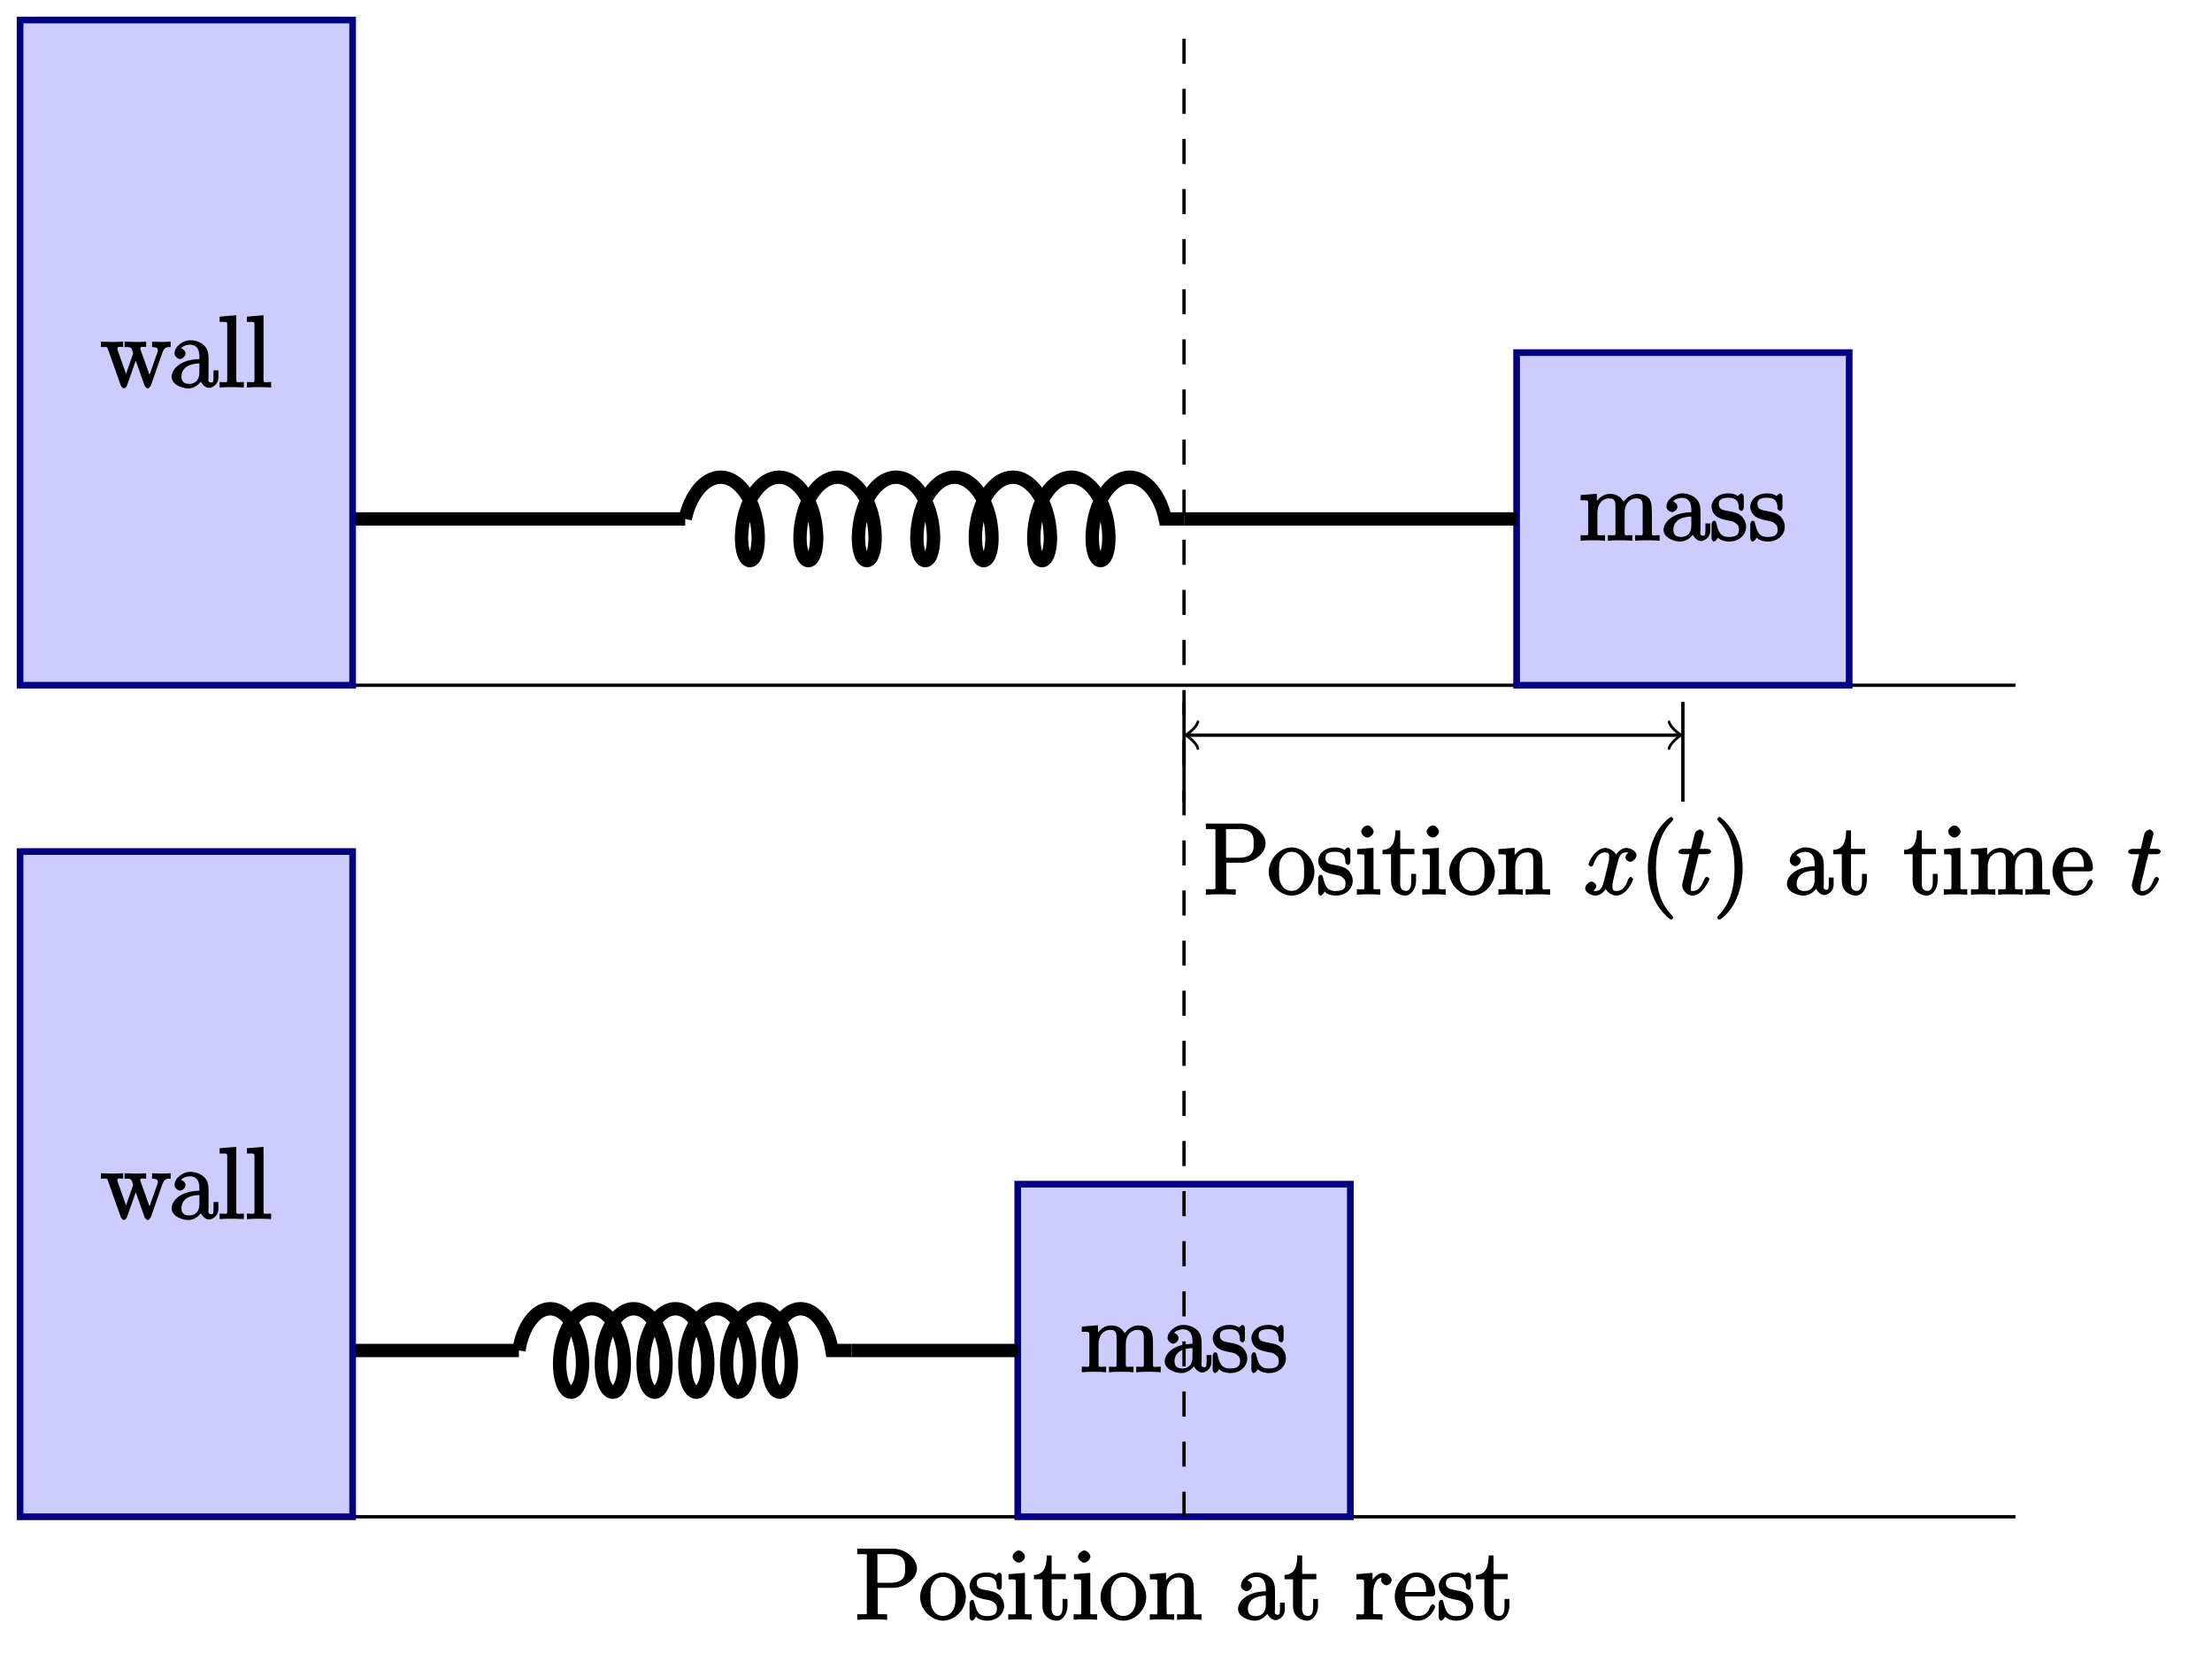 <?xml version="1.0" encoding="UTF-8"?>
<svg xmlns="http://www.w3.org/2000/svg" xmlns:xlink="http://www.w3.org/1999/xlink" width="263.96pt" height="199.14pt" viewBox="0 0 263.96 199.14" version="1.1">
<defs>
<g>
<symbol overflow="visible" id="glyph0-0">
<path style="stroke:none;" d=""/>
</symbol>
<symbol overflow="visible" id="glyph0-1">
<path style="stroke:none;" d="M 8.719 -3.047 C 8.719 -4.156 8.672 -4.609 8.406 -4.984 C 8.062 -5.453 7.391 -5.562 6.984 -5.562 C 5.984 -5.562 5.312 -4.703 5.125 -4.25 L 5.453 -4.234 C 5.281 -5.156 4.484 -5.562 3.734 -5.562 C 2.562 -5.562 1.953 -4.438 1.906 -4.344 L 2.156 -4.344 L 2.156 -5.578 L 0.219 -5.422 L 0.219 -4.797 C 1.188 -4.797 1.125 -4.859 1.125 -4.266 L 1.125 -1.031 C 1.125 -0.484 1.156 -0.641 0.219 -0.641 L 0.219 0.031 C 0.688 -0.031 1.344 -0.031 1.672 -0.031 C 2.016 -0.031 2.672 -0.031 3.125 0.031 L 3.125 -0.641 C 2.219 -0.641 2.219 -0.484 2.219 -1.031 L 2.219 -3.25 C 2.219 -4.5 2.891 -5.031 3.641 -5.031 C 4.375 -5.031 4.375 -4.562 4.375 -3.844 L 4.375 -1.031 C 4.375 -0.484 4.406 -0.641 3.469 -0.641 L 3.469 0.031 C 3.938 -0.031 4.594 -0.031 4.922 -0.031 C 5.266 -0.031 5.922 -0.031 6.391 0.031 L 6.391 -0.641 C 5.469 -0.641 5.469 -0.484 5.469 -1.031 L 5.469 -3.25 C 5.469 -4.5 6.141 -5.031 6.891 -5.031 C 7.625 -5.031 7.625 -4.562 7.625 -3.844 L 7.625 -1.031 C 7.625 -0.484 7.656 -0.641 6.719 -0.641 L 6.719 0.031 C 7.203 -0.031 7.844 -0.031 8.172 -0.031 C 8.516 -0.031 9.172 -0.031 9.641 0.031 L 9.641 -0.641 C 8.875 -0.641 8.734 -0.484 8.719 -0.844 Z "/>
</symbol>
<symbol overflow="visible" id="glyph0-2">
<path style="stroke:none;" d="M 4.766 -3.328 C 4.766 -3.984 4.719 -4.562 4.203 -5.031 C 3.781 -5.422 3.125 -5.625 2.609 -5.625 C 1.625 -5.625 0.703 -4.828 0.703 -4.047 C 0.703 -3.703 1.094 -3.391 1.375 -3.391 C 1.656 -3.391 2.016 -3.734 2.016 -4.031 C 2.016 -4.516 1.438 -4.672 1.5 -4.672 C 1.641 -4.906 2.109 -5.094 2.578 -5.094 C 3.125 -5.094 3.672 -4.781 3.672 -3.703 L 3.672 -3.375 C 1.438 -3.344 0.359 -2.188 0.359 -1.266 C 0.359 -0.328 1.625 0.125 2.359 0.125 C 3.141 0.125 3.844 -0.5 4.062 -1.078 L 3.734 -1.078 C 3.797 -0.516 4.328 0.062 4.844 0.062 C 5.094 0.062 5.938 -0.25 5.938 -1.203 L 5.938 -2.031 L 5.359 -2.031 L 5.359 -1.203 C 5.359 -0.531 5.234 -0.578 5.062 -0.578 C 4.609 -0.578 4.766 -1.062 4.766 -1.25 Z M 3.672 -1.828 C 3.672 -0.656 2.969 -0.422 2.453 -0.422 C 1.859 -0.422 1.531 -0.688 1.531 -1.266 C 1.531 -2.844 3.406 -2.844 3.672 -2.859 Z "/>
</symbol>
<symbol overflow="visible" id="glyph0-3">
<path style="stroke:none;" d="M 4.078 -5.203 C 4.078 -5.422 3.922 -5.625 3.797 -5.625 C 3.703 -5.625 3.359 -5.312 3.359 -5.312 C 3.125 -5.516 2.656 -5.625 2.266 -5.625 C 0.828 -5.625 0.234 -4.688 0.234 -4.031 C 0.234 -3.891 0.281 -3.375 0.734 -2.953 C 1.109 -2.625 1.641 -2.5 2.188 -2.391 C 2.844 -2.266 2.875 -2.266 3.172 -2.016 C 3.391 -1.844 3.5 -1.688 3.5 -1.344 C 3.5 -0.844 3.375 -0.422 2.312 -0.422 C 1.531 -0.422 1.109 -0.719 0.844 -1.906 C 0.797 -2.125 0.75 -2.25 0.734 -2.266 C 0.719 -2.312 0.562 -2.359 0.531 -2.359 C 0.391 -2.359 0.234 -2.141 0.234 -1.922 L 0.234 -0.297 C 0.234 -0.078 0.391 0.125 0.516 0.125 C 0.578 0.125 0.688 0.078 0.891 -0.172 C 0.953 -0.266 0.953 -0.281 1.016 -0.344 C 1.359 0.078 2.125 0.125 2.328 0.125 C 3.578 0.125 4.359 -0.719 4.359 -1.656 C 4.359 -2.312 3.922 -2.797 3.812 -2.906 C 3.375 -3.281 2.953 -3.391 2.156 -3.531 C 1.812 -3.609 1.094 -3.625 1.094 -4.344 C 1.094 -4.703 1.188 -5.109 2.266 -5.109 C 3.562 -5.109 3.469 -4.141 3.484 -3.781 C 3.5 -3.688 3.75 -3.531 3.797 -3.531 C 3.922 -3.531 4.078 -3.734 4.078 -3.953 Z "/>
</symbol>
<symbol overflow="visible" id="glyph0-4">
<path style="stroke:none;" d="M 7.391 -4.156 C 7.656 -4.906 8.016 -4.797 8.375 -4.812 L 8.375 -5.469 C 7.922 -5.422 7.703 -5.422 7.344 -5.422 C 7 -5.422 6.969 -5.422 6.156 -5.453 L 6.156 -4.812 C 6.859 -4.781 6.844 -4.609 6.844 -4.375 C 6.844 -4.359 6.844 -4.297 6.797 -4.172 L 5.688 -1.047 L 6.016 -1.031 L 4.812 -4.406 C 4.75 -4.547 4.75 -4.578 4.75 -4.609 C 4.75 -4.953 5.047 -4.812 5.453 -4.812 L 5.453 -5.453 C 4.953 -5.422 4.469 -5.422 4.125 -5.422 C 3.734 -5.422 3.719 -5.422 2.875 -5.453 L 2.875 -4.812 C 3.5 -4.812 3.531 -4.812 3.672 -4.656 C 3.734 -4.594 3.828 -4.297 3.906 -4.078 L 2.891 -1.156 L 3.219 -1.141 L 2.062 -4.406 C 2.016 -4.547 2.016 -4.578 2.016 -4.625 C 2.016 -4.953 2.312 -4.812 2.703 -4.812 L 2.703 -5.469 C 2.25 -5.422 1.656 -5.422 1.328 -5.422 C 0.984 -5.422 0.969 -5.422 0.047 -5.453 L 0.047 -4.812 C 0.828 -4.812 0.781 -4.906 0.906 -4.516 L 2.422 -0.234 C 2.469 -0.109 2.672 0.125 2.797 0.125 C 2.906 0.125 3.125 -0.062 3.172 -0.25 L 4.375 -3.656 L 4.047 -3.656 L 5.25 -0.25 C 5.312 -0.062 5.531 0.125 5.641 0.125 C 5.766 0.125 5.969 -0.109 6.016 -0.234 Z "/>
</symbol>
<symbol overflow="visible" id="glyph0-5">
<path style="stroke:none;" d="M 2.062 -8.594 L 0.234 -8.438 L 0.234 -7.812 C 1.203 -7.812 1.141 -7.875 1.141 -7.297 L 1.141 -1.031 C 1.141 -0.484 1.172 -0.641 0.234 -0.641 L 0.234 0.016 C 0.734 -0.031 1.312 -0.031 1.672 -0.031 C 2.031 -0.031 2.625 -0.031 3.125 0.016 L 3.125 -0.641 C 2.203 -0.641 2.219 -0.484 2.219 -1.031 L 2.219 -8.609 Z "/>
</symbol>
<symbol overflow="visible" id="glyph0-6">
<path style="stroke:none;" d="M 2.609 -3.797 L 4.625 -3.797 C 6.031 -3.797 7.453 -4.891 7.453 -6.094 C 7.453 -7.25 6.141 -8.469 4.531 -8.469 L 0.328 -8.469 L 0.328 -7.812 L 0.734 -7.812 C 1.609 -7.812 1.469 -7.844 1.469 -7.406 L 1.469 -1.047 C 1.469 -0.609 1.609 -0.641 0.734 -0.641 L 0.328 -0.641 L 0.328 0.031 C 0.781 -0.031 1.766 -0.031 2.109 -0.031 C 2.469 -0.031 3.453 -0.031 3.891 0.031 L 3.891 -0.641 L 3.5 -0.641 C 2.641 -0.641 2.766 -0.609 2.766 -1.047 L 2.766 -3.797 Z M 2.734 -4.234 L 2.734 -7.484 C 2.734 -7.875 2.609 -7.812 3.125 -7.812 L 4.25 -7.812 C 6.188 -7.812 6.031 -6.609 6.031 -6.094 C 6.031 -5.594 6.188 -4.391 4.25 -4.391 L 2.734 -4.391 Z "/>
</symbol>
<symbol overflow="visible" id="glyph0-7">
<path style="stroke:none;" d="M 5.641 -2.703 C 5.641 -4.25 4.312 -5.625 2.922 -5.625 C 1.5 -5.625 0.188 -4.203 0.188 -2.703 C 0.188 -1.172 1.547 0.125 2.922 0.125 C 4.328 0.125 5.641 -1.188 5.641 -2.703 Z M 2.922 -0.438 C 2.484 -0.438 2.062 -0.578 1.703 -1.172 C 1.391 -1.703 1.422 -2.312 1.422 -2.812 C 1.422 -3.266 1.375 -3.891 1.75 -4.422 C 2.078 -4.938 2.5 -5.094 2.922 -5.094 C 3.375 -5.094 3.766 -4.906 4.094 -4.453 C 4.453 -3.891 4.406 -3.25 4.406 -2.812 C 4.406 -2.391 4.453 -1.75 4.141 -1.188 C 3.812 -0.625 3.375 -0.438 2.922 -0.438 Z "/>
</symbol>
<symbol overflow="visible" id="glyph0-8">
<path style="stroke:none;" d="M 2.234 -7.5 C 2.234 -7.812 1.828 -8.25 1.5 -8.25 C 1.188 -8.25 0.75 -7.844 0.75 -7.516 C 0.75 -7.156 1.203 -6.797 1.5 -6.797 C 1.859 -6.797 2.234 -7.25 2.234 -7.5 Z M 0.266 -5.281 L 0.266 -4.797 C 1.188 -4.797 1.141 -4.859 1.141 -4.281 L 1.141 -1.031 C 1.141 -0.484 1.172 -0.641 0.234 -0.641 L 0.234 0.016 C 0.734 -0.031 1.297 -0.031 1.656 -0.031 C 1.781 -0.031 2.469 -0.031 3.031 0.016 L 3.031 -0.641 C 2.109 -0.641 2.219 -0.547 2.219 -1.016 L 2.219 -5.578 L 0.266 -5.422 Z "/>
</symbol>
<symbol overflow="visible" id="glyph0-9">
<path style="stroke:none;" d="M 2.016 -4.812 L 3.844 -4.812 L 3.844 -5.453 L 2.156 -5.453 L 2.156 -7.656 L 1.578 -7.656 C 1.562 -6.391 1.297 -5.375 0.047 -5.328 L 0.047 -4.812 L 1.062 -4.812 L 1.062 -1.625 C 1.062 -0.297 2.109 0.125 2.75 0.125 C 3.5 0.125 4.047 -0.766 4.047 -1.625 L 4.047 -2.469 L 3.469 -2.469 L 3.469 -1.656 C 3.469 -0.781 3.281 -0.438 2.828 -0.438 C 2.016 -0.438 2.156 -1.406 2.156 -1.609 L 2.156 -4.812 Z "/>
</symbol>
<symbol overflow="visible" id="glyph0-10">
<path style="stroke:none;" d="M 5.469 -3.047 C 5.469 -4.156 5.422 -4.609 5.156 -4.984 C 4.812 -5.453 4.141 -5.562 3.734 -5.562 C 2.562 -5.562 1.953 -4.438 1.906 -4.344 L 2.156 -4.344 L 2.156 -5.578 L 0.219 -5.422 L 0.219 -4.797 C 1.188 -4.797 1.125 -4.859 1.125 -4.266 L 1.125 -1.031 C 1.125 -0.484 1.156 -0.641 0.219 -0.641 L 0.219 0.031 C 0.688 -0.031 1.344 -0.031 1.672 -0.031 C 2.016 -0.031 2.672 -0.031 3.125 0.031 L 3.125 -0.641 C 2.219 -0.641 2.219 -0.484 2.219 -1.031 L 2.219 -3.25 C 2.219 -4.5 2.891 -5.031 3.641 -5.031 C 4.375 -5.031 4.375 -4.562 4.375 -3.844 L 4.375 -1.031 C 4.375 -0.484 4.406 -0.641 3.469 -0.641 L 3.469 0.031 C 3.938 -0.031 4.594 -0.031 4.922 -0.031 C 5.266 -0.031 5.922 -0.031 6.391 0.031 L 6.391 -0.641 C 5.625 -0.641 5.484 -0.484 5.469 -0.844 Z "/>
</symbol>
<symbol overflow="visible" id="glyph0-11">
<path style="stroke:none;" d="M 2.156 -2.922 C 2.156 -4.094 2.469 -5.031 3.391 -5.031 C 3.484 -5.031 3.516 -5.031 3.562 -5.016 L 3.438 -5.266 C 3.344 -5.219 3.109 -5.047 3.109 -4.719 C 3.109 -4.375 3.547 -4.094 3.734 -4.094 C 3.984 -4.094 4.375 -4.406 4.375 -4.719 C 4.375 -5.078 3.891 -5.562 3.375 -5.562 C 2.359 -5.562 1.859 -4.328 1.812 -4.25 L 2.094 -4.25 L 2.094 -5.578 L 0.172 -5.422 L 0.172 -4.797 C 1.141 -4.797 1.078 -4.859 1.078 -4.266 L 1.078 -1.031 C 1.078 -0.484 1.109 -0.641 0.172 -0.641 L 0.172 0.016 C 0.672 -0.031 1.328 -0.031 1.688 -0.031 C 2.016 -0.031 2.859 -0.031 3.281 0.031 L 3.281 -0.641 L 2.891 -0.641 C 2.016 -0.641 2.156 -0.625 2.156 -1.047 Z "/>
</symbol>
<symbol overflow="visible" id="glyph0-12">
<path style="stroke:none;" d="M 4.578 -2.766 C 4.844 -2.766 5.016 -2.922 5.016 -3.141 C 5.016 -4.344 4.219 -5.625 2.766 -5.625 C 1.406 -5.625 0.188 -4.25 0.188 -2.766 C 0.188 -1.188 1.578 0.125 2.906 0.125 C 4.328 0.125 5.016 -1.312 5.016 -1.562 C 5.016 -1.641 4.812 -1.844 4.734 -1.844 C 4.641 -1.844 4.453 -1.641 4.422 -1.578 C 4.109 -0.578 3.484 -0.438 2.969 -0.438 C 2.469 -0.438 1.422 -0.625 1.422 -2.688 L 1.422 -2.766 Z M 1.438 -3.141 C 1.531 -5.016 2.422 -5.094 2.766 -5.094 C 4.047 -5.094 3.938 -3.547 3.938 -3.297 L 1.453 -3.297 Z "/>
</symbol>
<symbol overflow="visible" id="glyph0-13">
<path style="stroke:none;" d="M 4.047 2.766 C 4.047 2.719 4 2.594 3.797 2.391 C 2.594 1.188 1.969 -0.688 1.969 -3.125 C 1.969 -5.438 2.484 -7.328 3.875 -8.734 C 4 -8.844 4.047 -8.984 4.047 -9.016 C 4.047 -9.078 3.828 -9.266 3.781 -9.266 C 3.625 -9.266 2.516 -8.359 1.938 -7.188 C 1.328 -5.969 1 -4.594 1 -3.125 C 1 -2.062 1.172 -0.641 1.797 0.641 C 2.5 2.078 3.641 3 3.781 3 C 3.828 3 4.047 2.828 4.047 2.766 Z "/>
</symbol>
<symbol overflow="visible" id="glyph0-14">
<path style="stroke:none;" d="M 3.531 -3.125 C 3.531 -4.031 3.406 -5.516 2.734 -6.891 C 2.031 -8.328 0.891 -9.266 0.766 -9.266 C 0.719 -9.266 0.484 -9.078 0.484 -9.016 C 0.484 -8.984 0.531 -8.844 0.734 -8.641 C 1.938 -7.438 2.562 -5.562 2.562 -3.125 C 2.562 -0.812 2.047 1.078 0.656 2.484 C 0.531 2.594 0.484 2.719 0.484 2.766 C 0.484 2.828 0.719 3 0.766 3 C 0.922 3 2.016 2.109 2.594 0.938 C 3.203 -0.281 3.531 -1.688 3.531 -3.125 Z "/>
</symbol>
<symbol overflow="visible" id="glyph1-0">
<path style="stroke:none;" d=""/>
</symbol>
<symbol overflow="visible" id="glyph1-1">
<path style="stroke:none;" d="M 5.672 -5.172 C 5.281 -5.109 4.969 -4.656 4.969 -4.438 C 4.969 -4.141 5.359 -3.906 5.531 -3.906 C 5.891 -3.906 6.297 -4.359 6.297 -4.688 C 6.297 -5.188 5.562 -5.562 5.062 -5.562 C 4.344 -5.562 3.766 -4.703 3.656 -4.484 L 3.984 -4.469 C 3.703 -5.359 2.812 -5.562 2.594 -5.562 C 1.375 -5.562 0.562 -3.844 0.562 -3.578 C 0.562 -3.531 0.781 -3.328 0.859 -3.328 C 0.953 -3.328 1.094 -3.438 1.156 -3.578 C 1.562 -4.922 2.219 -5.031 2.562 -5.031 C 3.094 -5.031 3.031 -4.672 3.031 -4.391 C 3.031 -4.125 2.969 -3.859 2.828 -3.281 L 2.422 -1.656 C 2.234 -0.938 2.062 -0.422 1.422 -0.422 C 1.359 -0.422 1.172 -0.375 0.922 -0.531 L 0.812 -0.281 C 1.25 -0.359 1.5 -0.859 1.5 -1 C 1.5 -1.25 1.156 -1.547 0.938 -1.547 C 0.641 -1.547 0.172 -1.141 0.172 -0.75 C 0.172 -0.25 0.891 0.125 1.406 0.125 C 1.984 0.125 2.5 -0.375 2.75 -0.859 L 2.469 -0.969 C 2.672 -0.266 3.438 0.125 3.875 0.125 C 5.094 0.125 5.891 -1.594 5.891 -1.859 C 5.891 -1.906 5.688 -2.109 5.625 -2.109 C 5.516 -2.109 5.328 -1.906 5.297 -1.812 C 4.969 -0.766 4.453 -0.422 3.906 -0.422 C 3.484 -0.422 3.422 -0.578 3.422 -1.062 C 3.422 -1.328 3.469 -1.516 3.656 -2.312 L 4.078 -3.938 C 4.25 -4.656 4.5 -5.031 5.062 -5.031 C 5.078 -5.031 5.297 -5.062 5.547 -4.906 Z "/>
</symbol>
<symbol overflow="visible" id="glyph1-2">
<path style="stroke:none;" d="M 2.406 -4.812 L 3.5 -4.812 C 3.734 -4.812 4 -4.953 4 -5.156 C 4 -5.297 3.781 -5.453 3.531 -5.453 L 2.672 -5.453 L 3.078 -7.047 C 3.125 -7.203 3.125 -7.234 3.125 -7.312 C 3.125 -7.5 2.828 -7.766 2.672 -7.766 C 2.562 -7.766 2.125 -7.594 2.031 -7.203 L 1.609 -5.453 L 0.609 -5.453 C 0.375 -5.453 0.094 -5.297 0.094 -5.062 C 0.094 -4.953 0.344 -4.812 0.578 -4.812 L 1.422 -4.812 L 0.688 -1.812 C 0.578 -1.391 0.547 -1.25 0.547 -1.094 C 0.547 -0.531 1.109 0.125 1.781 0.125 C 2.984 0.125 3.797 -1.766 3.797 -1.859 C 3.797 -1.922 3.578 -2.109 3.516 -2.109 C 3.484 -2.109 3.328 -2.062 3.297 -2.016 C 3.281 -2.016 3.234 -1.906 3.141 -1.703 C 2.891 -1.109 2.516 -0.422 1.812 -0.422 C 1.453 -0.422 1.594 -0.562 1.594 -0.828 C 1.594 -0.844 1.594 -1.062 1.625 -1.203 L 2.516 -4.812 Z "/>
</symbol>
</g>
</defs>
<g id="surface1">
<path style="fill:none;stroke-width:0.399;stroke-linecap:butt;stroke-linejoin:miter;stroke:rgb(0%,0%,0%);stroke-opacity:1;stroke-miterlimit:10;" d="M -39.685 0.001 L 198.428 0.001 " transform="matrix(1,0,0,-1,42.08,180.97)"/>
<path style="fill:none;stroke-width:0.399;stroke-linecap:butt;stroke-linejoin:miter;stroke:rgb(0%,0%,0%);stroke-opacity:1;stroke-miterlimit:10;" d="M -39.685 99.212 L 198.428 99.212 " transform="matrix(1,0,0,-1,42.08,180.97)"/>
<path style="fill:none;stroke-width:0.399;stroke-linecap:butt;stroke-linejoin:miter;stroke:rgb(0%,0%,0%);stroke-opacity:1;stroke-miterlimit:10;" d="M -0.002 0.001 L -0.002 79.372 " transform="matrix(1,0,0,-1,42.08,180.97)"/>
<path style="fill:none;stroke-width:0.399;stroke-linecap:butt;stroke-linejoin:miter;stroke:rgb(0%,0%,0%);stroke-opacity:1;stroke-miterlimit:10;" d="M -0.002 99.212 L -0.002 178.583 " transform="matrix(1,0,0,-1,42.08,180.97)"/>
<path style="fill-rule:nonzero;fill:rgb(79.999%,79.999%,100%);fill-opacity:1;stroke-width:0.797;stroke-linecap:butt;stroke-linejoin:miter;stroke:rgb(0%,0%,50%);stroke-opacity:1;stroke-miterlimit:10;" d="M 79.369 0.001 L 119.057 0.001 L 119.057 39.685 L 79.369 39.685 Z " transform="matrix(1,0,0,-1,42.08,180.97)"/>
<path style="fill:none;stroke-width:1.594;stroke-linecap:butt;stroke-linejoin:miter;stroke:rgb(0%,0%,0%);stroke-opacity:1;stroke-miterlimit:10;" d="M -0.002 19.841 L 19.842 19.841 M 59.529 19.841 L 79.369 19.841 " transform="matrix(1,0,0,-1,42.08,180.97)"/>
<path style="fill:none;stroke-width:1.594;stroke-linecap:butt;stroke-linejoin:miter;stroke:rgb(0%,0%,0%);stroke-opacity:1;stroke-miterlimit:10;" d="M 19.842 19.841 C 20.256 22.607 21.779 24.825 23.58 24.825 C 25.377 24.825 26.9 22.607 27.315 19.841 C 27.729 17.079 27.037 14.861 26.068 14.861 C 25.104 14.861 24.408 17.079 24.822 19.841 C 25.24 22.607 26.764 24.825 28.561 24.825 C 30.358 24.825 31.881 22.607 32.295 19.841 C 32.713 17.079 32.018 14.861 31.049 14.861 C 30.084 14.861 29.389 17.079 29.807 19.841 C 30.221 22.607 31.744 24.825 33.541 24.825 C 35.338 24.825 36.861 22.607 37.275 19.841 C 37.693 17.079 36.998 14.861 36.033 14.861 C 35.065 14.861 34.373 17.079 34.787 19.841 C 35.201 22.607 36.725 24.825 38.522 24.825 C 40.318 24.825 41.842 22.607 42.26 19.841 C 42.674 17.079 41.983 14.861 41.014 14.861 C 40.045 14.861 39.354 17.079 39.768 19.841 C 40.182 22.607 41.705 24.825 43.506 24.825 C 45.303 24.825 46.826 22.607 47.24 19.841 C 47.654 17.079 46.963 14.861 45.994 14.861 C 45.029 14.861 44.334 17.079 44.748 19.841 C 45.166 22.607 46.69 24.825 48.486 24.825 C 50.283 24.825 51.807 22.607 52.221 19.841 C 52.635 17.079 51.943 14.861 50.975 14.861 C 50.01 14.861 49.315 17.079 49.733 19.841 C 50.147 22.607 51.67 24.825 53.467 24.825 C 55.264 24.825 56.787 22.607 57.201 19.841 L 59.529 19.841 " transform="matrix(1,0,0,-1,42.08,180.97)"/>
<path style="fill-rule:nonzero;fill:rgb(79.999%,79.999%,100%);fill-opacity:1;stroke-width:0.797;stroke-linecap:butt;stroke-linejoin:miter;stroke:rgb(0%,0%,50%);stroke-opacity:1;stroke-miterlimit:10;" d="M 138.9 99.212 L 178.584 99.212 L 178.584 138.9 L 138.9 138.9 Z " transform="matrix(1,0,0,-1,42.08,180.97)"/>
<path style="fill:none;stroke-width:1.594;stroke-linecap:butt;stroke-linejoin:miter;stroke:rgb(0%,0%,0%);stroke-opacity:1;stroke-miterlimit:10;" d="M -0.002 119.056 L 39.686 119.056 M 99.213 119.056 L 138.9 119.056 " transform="matrix(1,0,0,-1,42.08,180.97)"/>
<path style="fill:none;stroke-width:1.594;stroke-linecap:butt;stroke-linejoin:miter;stroke:rgb(0%,0%,0%);stroke-opacity:1;stroke-miterlimit:10;" d="M 39.686 119.056 C 40.268 121.822 41.955 124.036 43.92 124.036 C 45.881 124.036 47.572 121.822 48.154 119.056 C 48.736 116.29 48.209 114.075 47.404 114.075 C 46.604 114.075 46.076 116.29 46.658 119.056 C 47.24 121.822 48.932 124.036 50.893 124.036 C 52.858 124.036 54.545 121.822 55.127 119.056 C 55.709 116.29 55.182 114.075 54.381 114.075 C 53.58 114.075 53.053 116.29 53.631 119.056 C 54.213 121.822 55.904 124.036 57.869 124.036 C 59.83 124.036 61.522 121.822 62.1 119.056 C 62.682 116.29 62.154 114.075 61.354 114.075 C 60.553 114.075 60.025 116.29 60.608 119.056 C 61.19 121.822 62.877 124.036 64.842 124.036 C 66.803 124.036 68.494 121.822 69.076 119.056 C 69.658 116.29 69.131 114.075 68.326 114.075 C 67.525 114.075 66.998 116.29 67.58 119.056 C 68.162 121.822 69.854 124.036 71.815 124.036 C 73.779 124.036 75.467 121.822 76.049 119.056 C 76.631 116.29 76.104 114.075 75.303 114.075 C 74.502 114.075 73.975 116.29 74.553 119.056 C 75.135 121.822 76.826 124.036 78.787 124.036 C 80.752 124.036 82.443 121.822 83.022 119.056 C 83.604 116.29 83.076 114.075 82.275 114.075 C 81.475 114.075 80.947 116.29 81.529 119.056 C 82.111 121.822 83.799 124.036 85.764 124.036 C 87.725 124.036 89.416 121.822 89.998 119.056 C 90.58 116.29 90.053 114.075 89.248 114.075 C 88.447 114.075 87.92 116.29 88.502 119.056 C 89.084 121.822 90.775 124.036 92.736 124.036 C 94.701 124.036 96.389 121.822 96.971 119.056 L 99.213 119.056 " transform="matrix(1,0,0,-1,42.08,180.97)"/>
<path style="fill:none;stroke-width:0.399;stroke-linecap:butt;stroke-linejoin:miter;stroke:rgb(0%,0%,0%);stroke-opacity:1;stroke-dasharray:2.989,2.989;stroke-miterlimit:10;" d="M 99.213 0.001 L 99.213 178.583 " transform="matrix(1,0,0,-1,42.08,180.97)"/>
<g style="fill:rgb(0%,0%,0%);fill-opacity:1;">
  <use xlink:href="#glyph0-1" x="128.87" y="163.7"/>
  <use xlink:href="#glyph0-2" x="138.625" y="163.7"/>
  <use xlink:href="#glyph0-3" x="144.478" y="163.7"/>
  <use xlink:href="#glyph0-3" x="149.095" y="163.7"/>
</g>
<g style="fill:rgb(0%,0%,0%);fill-opacity:1;">
  <use xlink:href="#glyph0-1" x="188.4" y="64.49"/>
  <use xlink:href="#glyph0-2" x="198.155" y="64.49"/>
  <use xlink:href="#glyph0-3" x="204.008" y="64.49"/>
  <use xlink:href="#glyph0-3" x="208.625" y="64.49"/>
</g>
<path style="fill-rule:nonzero;fill:rgb(79.999%,79.999%,100%);fill-opacity:1;stroke-width:0.797;stroke-linecap:butt;stroke-linejoin:miter;stroke:rgb(0%,0%,50%);stroke-opacity:1;stroke-miterlimit:10;" d="M -0.002 0.001 L -0.002 79.372 L -39.685 79.372 L -39.685 0.001 Z " transform="matrix(1,0,0,-1,42.08,180.97)"/>
<path style="fill-rule:nonzero;fill:rgb(79.999%,79.999%,100%);fill-opacity:1;stroke-width:0.797;stroke-linecap:butt;stroke-linejoin:miter;stroke:rgb(0%,0%,50%);stroke-opacity:1;stroke-miterlimit:10;" d="M -0.002 99.212 L -0.002 178.583 L -39.685 178.583 L -39.685 99.212 Z " transform="matrix(1,0,0,-1,42.08,180.97)"/>
<g style="fill:rgb(0%,0%,0%);fill-opacity:1;">
  <use xlink:href="#glyph0-4" x="11.99" y="145.44"/>
</g>
<g style="fill:rgb(0%,0%,0%);fill-opacity:1;">
  <use xlink:href="#glyph0-2" x="20.122" y="145.44"/>
  <use xlink:href="#glyph0-5" x="25.975" y="145.44"/>
  <use xlink:href="#glyph0-5" x="29.227" y="145.44"/>
</g>
<g style="fill:rgb(0%,0%,0%);fill-opacity:1;">
  <use xlink:href="#glyph0-4" x="11.99" y="46.22"/>
</g>
<g style="fill:rgb(0%,0%,0%);fill-opacity:1;">
  <use xlink:href="#glyph0-2" x="20.122" y="46.22"/>
  <use xlink:href="#glyph0-5" x="25.975" y="46.22"/>
  <use xlink:href="#glyph0-5" x="29.227" y="46.22"/>
</g>
<path style="fill:none;stroke-width:0.399;stroke-linecap:butt;stroke-linejoin:miter;stroke:rgb(0%,0%,0%);stroke-opacity:1;stroke-miterlimit:10;" d="M 99.213 97.228 L 99.213 85.325 " transform="matrix(1,0,0,-1,42.08,180.97)"/>
<path style="fill:none;stroke-width:0.399;stroke-linecap:butt;stroke-linejoin:miter;stroke:rgb(0%,0%,0%);stroke-opacity:1;stroke-miterlimit:10;" d="M 158.74 97.228 L 158.74 85.325 " transform="matrix(1,0,0,-1,42.08,180.97)"/>
<path style="fill:none;stroke-width:0.399;stroke-linecap:butt;stroke-linejoin:miter;stroke:rgb(0%,0%,0%);stroke-opacity:1;stroke-miterlimit:10;" d="M 99.67 93.259 L 158.283 93.259 " transform="matrix(1,0,0,-1,42.08,180.97)"/>
<path style="fill:none;stroke-width:0.319;stroke-linecap:round;stroke-linejoin:round;stroke:rgb(0%,0%,0%);stroke-opacity:1;stroke-miterlimit:10;" d="M -1.194 1.595 C -1.096 0.998 0.002 0.099 0.299 0.001 C 0.002 -0.1 -1.096 -0.995 -1.194 -1.592 " transform="matrix(-1,0,0,1,141.752,87.709)"/>
<path style="fill:none;stroke-width:0.319;stroke-linecap:round;stroke-linejoin:round;stroke:rgb(0%,0%,0%);stroke-opacity:1;stroke-miterlimit:10;" d="M -1.195 1.592 C -1.098 0.995 0 0.1 0.297 -0.001 C 0 -0.099 -1.098 -0.998 -1.195 -1.595 " transform="matrix(1,0,0,-1,200.363,87.709)"/>
<g style="fill:rgb(0%,0%,0%);fill-opacity:1;">
  <use xlink:href="#glyph0-6" x="101.97" y="193.24"/>
</g>
<g style="fill:rgb(0%,0%,0%);fill-opacity:1;">
  <use xlink:href="#glyph0-7" x="109.612" y="193.24"/>
  <use xlink:href="#glyph0-3" x="115.465" y="193.24"/>
  <use xlink:href="#glyph0-8" x="120.082" y="193.24"/>
  <use xlink:href="#glyph0-9" x="123.334" y="193.24"/>
  <use xlink:href="#glyph0-8" x="127.886" y="193.24"/>
  <use xlink:href="#glyph0-7" x="131.138" y="193.24"/>
  <use xlink:href="#glyph0-10" x="136.991" y="193.24"/>
</g>
<g style="fill:rgb(0%,0%,0%);fill-opacity:1;">
  <use xlink:href="#glyph0-2" x="147.38" y="193.24"/>
  <use xlink:href="#glyph0-9" x="153.233" y="193.24"/>
</g>
<g style="fill:rgb(0%,0%,0%);fill-opacity:1;">
  <use xlink:href="#glyph0-11" x="161.695" y="193.24"/>
  <use xlink:href="#glyph0-12" x="166.247" y="193.24"/>
  <use xlink:href="#glyph0-3" x="171.45" y="193.24"/>
  <use xlink:href="#glyph0-9" x="176.067" y="193.24"/>
</g>
<g style="fill:rgb(0%,0%,0%);fill-opacity:1;">
  <use xlink:href="#glyph0-6" x="143.57" y="106.73"/>
</g>
<g style="fill:rgb(0%,0%,0%);fill-opacity:1;">
  <use xlink:href="#glyph0-7" x="151.212" y="106.73"/>
  <use xlink:href="#glyph0-3" x="157.065" y="106.73"/>
  <use xlink:href="#glyph0-8" x="161.682" y="106.73"/>
  <use xlink:href="#glyph0-9" x="164.934" y="106.73"/>
  <use xlink:href="#glyph0-8" x="169.486" y="106.73"/>
  <use xlink:href="#glyph0-7" x="172.738" y="106.73"/>
  <use xlink:href="#glyph0-10" x="178.591" y="106.73"/>
</g>
<g style="fill:rgb(0%,0%,0%);fill-opacity:1;">
  <use xlink:href="#glyph1-1" x="188.99" y="106.73"/>
</g>
<g style="fill:rgb(0%,0%,0%);fill-opacity:1;">
  <use xlink:href="#glyph0-13" x="195.64" y="106.73"/>
</g>
<g style="fill:rgb(0%,0%,0%);fill-opacity:1;">
  <use xlink:href="#glyph1-2" x="200.19" y="106.73"/>
</g>
<g style="fill:rgb(0%,0%,0%);fill-opacity:1;">
  <use xlink:href="#glyph0-14" x="204.42" y="106.73"/>
</g>
<g style="fill:rgb(0%,0%,0%);fill-opacity:1;">
  <use xlink:href="#glyph0-2" x="212.87" y="106.73"/>
  <use xlink:href="#glyph0-9" x="218.723" y="106.73"/>
</g>
<g style="fill:rgb(0%,0%,0%);fill-opacity:1;">
  <use xlink:href="#glyph0-9" x="227.173" y="106.73"/>
  <use xlink:href="#glyph0-8" x="231.725" y="106.73"/>
  <use xlink:href="#glyph0-1" x="234.977" y="106.73"/>
  <use xlink:href="#glyph0-12" x="244.732" y="106.73"/>
</g>
<g style="fill:rgb(0%,0%,0%);fill-opacity:1;">
  <use xlink:href="#glyph1-2" x="253.85" y="106.73"/>
</g>
</g>
</svg>
